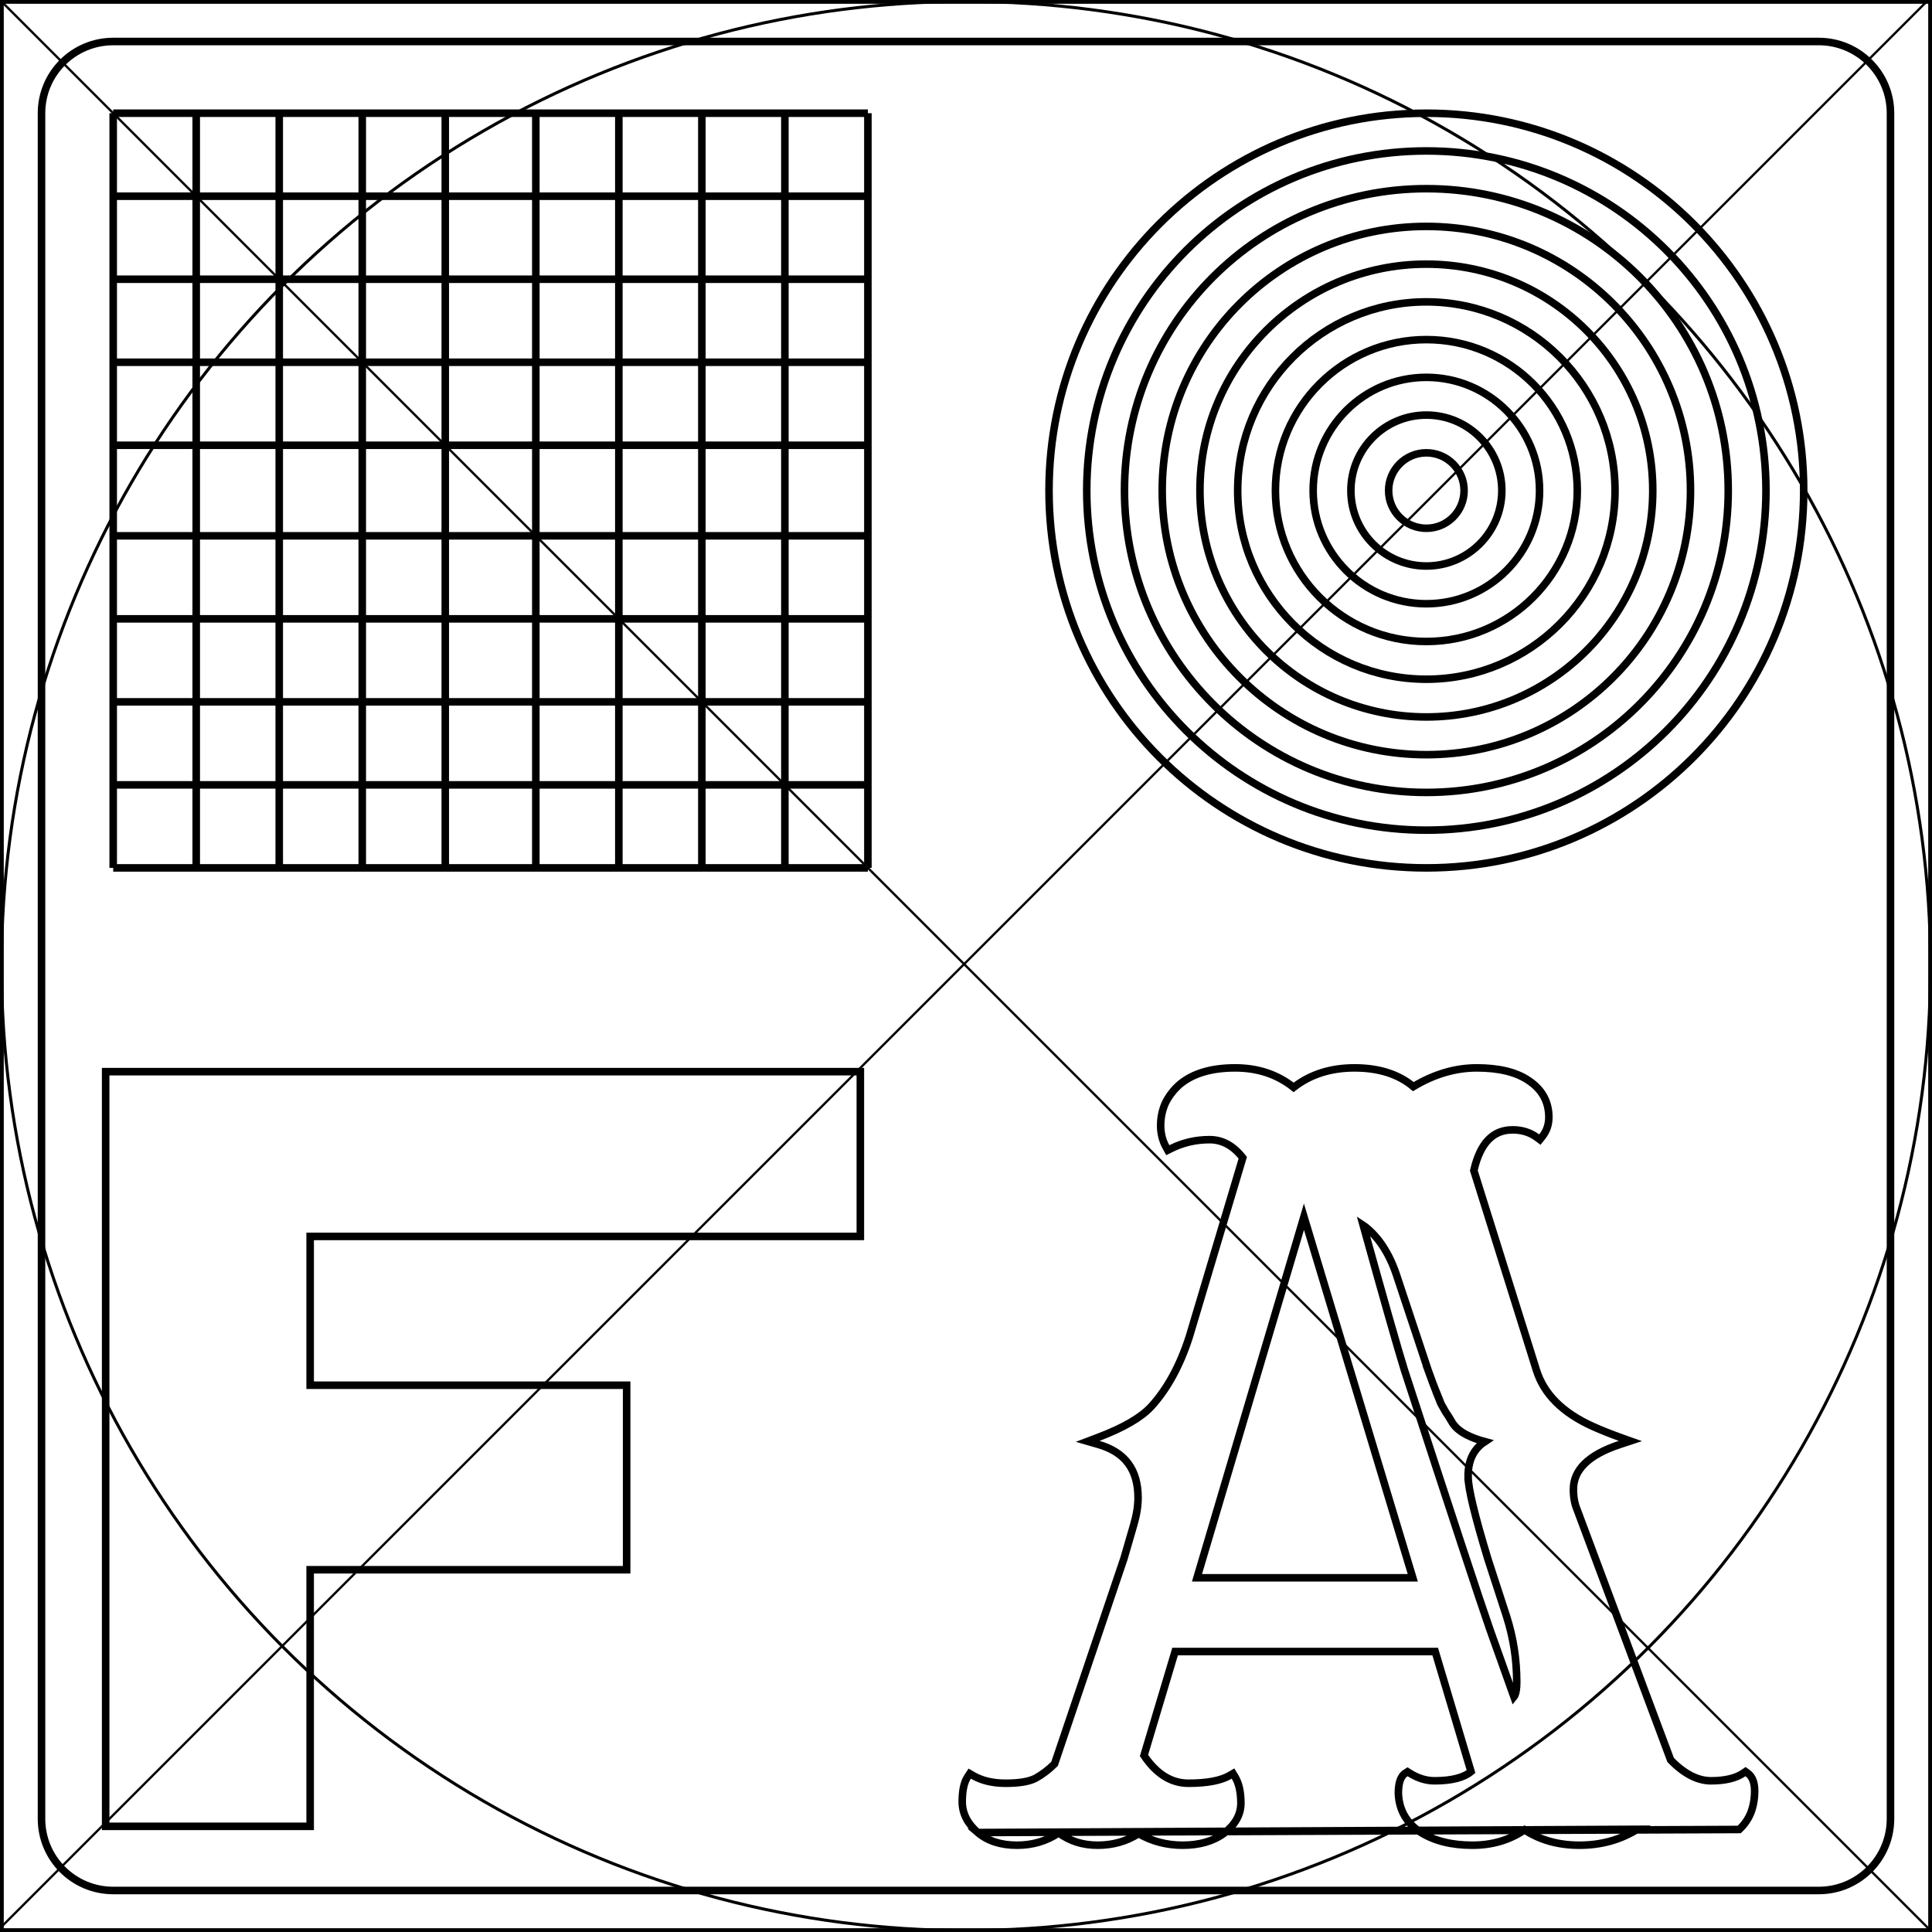 <svg xmlns="http://www.w3.org/2000/svg" width="256" height="256" fill="none" viewBox="0 0 256 256"><rect x="0" y="0" width="256" height="256" fill="#808080" stroke="none"/><g clip-path="url(#clip0)"><rect width="256" height="256" fill="#fff"/><path stroke="#000" d="M15 15H115"/><path stroke="#000" d="M115 15L115 115"/><path stroke="#000" d="M15 26H115"/><path stroke="#000" d="M104 15L104 115"/><path stroke="#000" d="M15 37H115"/><path stroke="#000" d="M93 15L93 115"/><path stroke="#000" d="M15 48H115"/><path stroke="#000" d="M82 15L82 115"/><path stroke="#000" d="M15 59H115"/><path stroke="#000" d="M71 15L71 115"/><path stroke="#000" d="M15 71H115"/><path stroke="#000" d="M59 15L59 115"/><path stroke="#000" d="M15 82H115"/><path stroke="#000" d="M48 15L48 115"/><path stroke="#000" d="M15 93H115"/><path stroke="#000" d="M37 15L37 115"/><path stroke="#000" d="M15 104H115"/><path stroke="#000" d="M26 15L26 115"/><path stroke="#000" d="M15 115H115"/><path stroke="#000" d="M15 15L15 115"/><circle cx="189" cy="65" r="5" stroke="#000"/><path stroke="#000" d="M199 65C199 70.523 194.523 75 189 75C183.477 75 179 70.523 179 65C179 59.477 183.477 55 189 55C194.523 55 199 59.477 199 65Z"/><path stroke="#000" d="M204 65C204 73.284 197.284 80 189 80C180.716 80 174 73.284 174 65C174 56.716 180.716 50 189 50C197.284 50 204 56.716 204 65Z"/><path stroke="#000" d="M209 65C209 76.046 200.046 85 189 85C177.954 85 169 76.046 169 65C169 53.954 177.954 45 189 45C200.046 45 209 53.954 209 65Z"/><path stroke="#000" d="M214 65C214 78.807 202.807 90 189 90C175.193 90 164 78.807 164 65C164 51.193 175.193 40 189 40C202.807 40 214 51.193 214 65Z"/><path stroke="#000" d="M219 65C219 81.569 205.569 95 189 95C172.431 95 159 81.569 159 65C159 48.431 172.431 35 189 35C205.569 35 219 48.431 219 65Z"/><path stroke="#000" d="M224 65C224 84.33 208.33 100 189 100C169.67 100 154 84.33 154 65C154 45.67 169.67 30 189 30C208.33 30 224 45.67 224 65Z"/><path stroke="#000" d="M229 65C229 87.091 211.091 105 189 105C166.909 105 149 87.091 149 65C149 42.909 166.909 25 189 25C211.091 25 229 42.909 229 65Z"/><path stroke="#000" d="M234 65C234 89.853 213.853 110 189 110C164.147 110 144 89.853 144 65C144 40.147 164.147 20 189 20C213.853 20 234 40.147 234 65Z"/><path stroke="#000" d="M239 65C239 92.614 216.614 115 189 115C161.386 115 139 92.614 139 65C139 37.386 161.386 15 189 15C216.614 15 239 37.386 239 65Z"/><path stroke="#000" d="M114 142H14V242H41.097V208H83.032V183.549H41.097V163.831H114V142Z"/><rect width="256" height="256" stroke="#000"/><path stroke="#000" d="M15 5.5H241C246.247 5.5 250.5 9.753 250.5 15V241C250.5 246.247 246.247 250.5 241 250.5H15C9.753 250.5 5.5 246.247 5.5 241V15C5.5 9.753 9.753 5.5 15 5.5Z"/><path stroke="#000" stroke-width=".3" d="M0 255.5L255.5 0"/><path stroke="#000" stroke-width=".3" d="M255.5 255.5L0 0"/><path stroke="#000" d="M129.562 242.821L129.561 242.82C128.217 241.663 127.5 240.298 127.5 238.738C127.5 237.32 127.718 236.18 128.235 235.406L128.497 235.015L128.903 235.253C130.068 235.934 131.516 236.289 133.272 236.289C135.11 236.289 136.399 236.051 137.202 235.633C138.078 235.155 138.923 234.52 139.734 233.723L148.935 206.493L150.233 202.021L150.233 202.021C150.614 200.713 150.799 199.526 150.799 198.457C150.799 196.566 150.352 195.065 149.498 193.915C148.645 192.766 147.349 191.92 145.563 191.401L144.125 190.984L145.525 190.453C148.927 189.164 151.247 187.79 152.556 186.361C154.666 184.045 156.348 180.975 157.59 177.129L164.674 153.406C163.393 151.775 161.931 151.011 160.28 151.011C158.446 151.011 156.744 151.406 155.167 152.193L154.739 152.406L154.507 151.988C154.029 151.129 153.793 150.178 153.793 149.146C153.793 148.083 154.002 147.081 154.423 146.147L154.427 146.138L154.432 146.129C154.895 145.204 155.52 144.395 156.305 143.704L156.314 143.696L156.314 143.696C158.084 142.209 160.557 141.5 163.665 141.5C166.66 141.5 169.251 142.357 171.413 144.083C173.625 142.354 176.324 141.5 179.479 141.5C182.67 141.5 185.285 142.312 187.276 143.981C190.02 142.334 192.825 141.5 195.685 141.5C198.6 141.5 200.927 142.049 202.605 143.212C204.34 144.383 205.231 146.007 205.231 148.042C205.231 149.017 204.935 149.886 204.34 150.629L204.04 151.004L203.653 150.718C202.749 150.051 201.683 149.711 200.436 149.711C199.108 149.711 198.044 150.155 197.201 151.035C196.363 151.91 195.715 153.248 195.291 155.102L203.581 181.546L203.581 181.547C204.567 184.706 207.041 187.212 211.117 189.035C212.277 189.55 213.458 190.021 214.661 190.45L216.034 190.94L214.65 191.396C210.373 192.805 208.485 194.83 208.485 197.353C208.485 198.383 208.65 199.267 208.966 200.017L208.97 200.027L208.974 200.036L221.368 233.203C223.198 235.087 224.983 235.964 226.728 235.964C228.627 235.964 230.033 235.604 231.003 234.946L231.294 234.748L231.578 234.955C232.248 235.441 232.5 236.295 232.5 237.308C232.5 238.315 232.339 239.262 232.014 240.145L232.01 240.154L232.01 240.153C231.678 241.007 231.156 241.762 230.454 242.416L129.562 242.821ZM129.562 242.821C130.89 243.957 132.644 244.5 134.768 244.5C136.819 244.5 138.663 243.957 140.284 242.867C141.75 243.959 143.476 244.5 145.442 244.5C147.46 244.5 149.272 243.991 150.86 242.966C152.644 243.989 154.595 244.5 156.701 244.5C158.905 244.5 160.753 243.983 162.205 242.908L162.205 242.908L162.213 242.901C163.645 241.795 164.425 240.47 164.425 238.932C164.425 237.498 164.18 236.312 163.635 235.423L163.38 235.005L162.956 235.253C161.813 235.922 160.011 236.289 157.482 236.289C155.24 236.289 153.274 235.116 151.585 232.614L155.706 218.838H190.171L194.92 234.747C193.987 235.522 192.416 235.964 190.088 235.964C188.979 235.964 187.877 235.629 186.774 234.936L186.507 234.768L186.24 234.937C185.868 235.173 185.635 235.559 185.494 236.005C185.354 236.451 185.292 237 185.292 237.633V237.644L185.293 237.654C185.386 239.855 186.385 241.583 188.253 242.795L188.253 242.795L188.261 242.8C190.096 243.945 192.386 244.5 195.099 244.5C197.713 244.5 200.021 243.825 202.004 242.465C204.075 243.827 206.51 244.5 209.287 244.5C212.12 244.5 214.678 243.8 216.95 242.394L129.562 242.821ZM194.534 195.668C194.535 196.472 194.766 197.79 195.199 199.582C195.636 201.392 196.29 203.731 197.159 206.594L197.159 206.594L197.162 206.603L199.634 214.202C199.634 214.202 199.634 214.203 199.634 214.203C200.529 217.012 200.977 219.905 200.977 222.885C200.977 223.73 200.879 224.294 200.728 224.629C200.687 224.721 200.645 224.788 200.605 224.837L197.393 215.834C197.393 215.833 197.393 215.833 197.393 215.832C196.136 212.243 192.364 200.795 186.074 181.479C185.194 178.635 183.379 172.263 180.629 162.355C180.78 162.454 180.94 162.574 181.109 162.717L181.111 162.719C182.884 164.2 184.251 166.404 185.185 169.372L185.185 169.372L185.188 169.379L189.223 181.528L189.222 181.528L189.226 181.539C189.661 182.754 190.01 183.692 190.274 184.35L190.276 184.354L190.277 184.358L190.279 184.362L190.28 184.366L190.282 184.369L190.283 184.373L190.285 184.377L190.286 184.381L190.288 184.384L190.289 184.388L190.291 184.392L190.293 184.396L190.294 184.4L190.296 184.403L190.297 184.407L190.299 184.411L190.3 184.415L190.302 184.418L190.303 184.422L190.305 184.426L190.306 184.43L190.308 184.433L190.309 184.437L190.311 184.441L190.312 184.445L190.314 184.448L190.315 184.452L190.317 184.456L190.318 184.46L190.32 184.463L190.321 184.467L190.323 184.471L190.324 184.475L190.326 184.478L190.327 184.482L190.329 184.486L190.33 184.489L190.332 184.493L190.333 184.497L190.335 184.501L190.336 184.504L190.337 184.508L190.339 184.512L190.34 184.515L190.342 184.519L190.343 184.523L190.345 184.526L190.346 184.53L190.348 184.534L190.349 184.538L190.351 184.541L190.352 184.545L190.354 184.549L190.355 184.552L190.357 184.556L190.358 184.56L190.36 184.563L190.361 184.567L190.363 184.571L190.364 184.574L190.365 184.578L190.367 184.582L190.368 184.585L190.37 184.589L190.371 184.593L190.373 184.596L190.374 184.6L190.376 184.603L190.377 184.607L190.379 184.611L190.38 184.614L190.382 184.618L190.383 184.622L190.384 184.625L190.386 184.629L190.387 184.632L190.389 184.636L190.39 184.64L190.392 184.643L190.393 184.647L190.395 184.651L190.396 184.654L190.397 184.658L190.399 184.661L190.4 184.665L190.402 184.669L190.403 184.672L190.405 184.676L190.406 184.679L190.408 184.683L190.409 184.686L190.41 184.69L190.412 184.694L190.413 184.697L190.415 184.701L190.416 184.704L190.418 184.708L190.419 184.711L190.42 184.715L190.422 184.719L190.423 184.722L190.425 184.726L190.426 184.729L190.428 184.733L190.429 184.736L190.43 184.74L190.432 184.743L190.433 184.747L190.435 184.751L190.436 184.754L190.437 184.758L190.439 184.761L190.44 184.765L190.442 184.768L190.443 184.772L190.445 184.775L190.446 184.779L190.447 184.782L190.449 184.786L190.45 184.789L190.452 184.793L190.453 184.796L190.454 184.8L190.456 184.803L190.457 184.807L190.459 184.81L190.46 184.814L190.461 184.817L190.463 184.821L190.464 184.824L190.466 184.828L190.467 184.831L190.468 184.835L190.47 184.838L190.471 184.842L190.473 184.845L190.474 184.849L190.475 184.852L190.477 184.855L190.478 184.859L190.479 184.862L190.481 184.866L190.482 184.869L190.484 184.873L190.485 184.876L190.486 184.88L190.488 184.883L190.489 184.887L190.491 184.89L190.492 184.893L190.493 184.897L190.495 184.9L190.496 184.904L190.497 184.907L190.499 184.911L190.5 184.914L190.502 184.917L190.503 184.921L190.504 184.924L190.506 184.928L190.507 184.931L190.508 184.934L190.51 184.938L190.511 184.941L190.512 184.945L190.514 184.948L190.515 184.951L190.517 184.955L190.518 184.958L190.519 184.962L190.521 184.965L190.522 184.968L190.523 184.972L190.525 184.975L190.526 184.979L190.527 184.982L190.529 184.985L190.53 184.989L190.531 184.992L190.533 184.995L190.534 184.999L190.535 185.002L190.537 185.005L190.538 185.009L190.539 185.012L190.541 185.015L190.542 185.019L190.544 185.022L190.545 185.026L190.546 185.029L190.548 185.032L190.549 185.036L190.55 185.039L190.552 185.042L190.553 185.045L190.554 185.049L190.556 185.052L190.557 185.055L190.558 185.059L190.56 185.062L190.561 185.065L190.562 185.069L190.563 185.072L190.565 185.075L190.566 185.079L190.567 185.082L190.569 185.085L190.57 185.088L190.571 185.092L190.573 185.095L190.574 185.098L190.575 185.102L190.577 185.105L190.578 185.108L190.579 185.111L190.581 185.115L190.582 185.118L190.583 185.121L190.585 185.125L190.586 185.128L190.587 185.131L190.588 185.134L190.59 185.138L190.591 185.141L190.592 185.144L190.594 185.147L190.595 185.151L190.596 185.154L190.598 185.157L190.599 185.16L190.6 185.164L190.601 185.167L190.603 185.17L190.604 185.173L190.605 185.176L190.607 185.18L190.608 185.183L190.609 185.186L190.61 185.189L190.612 185.193L190.613 185.196L190.614 185.199L190.616 185.202L190.617 185.205L190.618 185.209L190.619 185.212L190.621 185.215L190.622 185.218L190.623 185.221L190.625 185.225L190.626 185.228L190.627 185.231L190.628 185.234L190.63 185.237L190.631 185.24L190.632 185.244L190.634 185.247L190.635 185.25L190.636 185.253L190.637 185.256L190.639 185.259L190.64 185.263L190.641 185.266L190.642 185.269L190.644 185.272L190.645 185.275L190.646 185.278L190.647 185.282L190.649 185.285L190.65 185.288L190.651 185.291L190.652 185.294L190.654 185.297L190.655 185.3L190.656 185.303L190.657 185.307L190.659 185.31L190.66 185.313L190.661 185.316L190.662 185.319L190.664 185.322L190.665 185.325L190.666 185.328L190.667 185.331L190.669 185.335L190.67 185.338L190.671 185.341L190.672 185.344L190.674 185.347L190.675 185.35L190.676 185.353L190.677 185.356L190.679 185.359L190.68 185.362L190.681 185.365L190.682 185.369L190.684 185.372L190.685 185.375L190.686 185.378L190.687 185.381L190.688 185.384L190.69 185.387L190.691 185.39L190.692 185.393L190.693 185.396L190.695 185.399L190.696 185.402L190.697 185.405L190.698 185.408L190.699 185.411L190.701 185.414L190.702 185.417L190.703 185.42L190.704 185.423L190.706 185.426L190.707 185.429L190.708 185.433L190.709 185.436L190.71 185.439L190.712 185.442L190.713 185.445L190.714 185.448L190.715 185.451L190.716 185.454L190.718 185.457L190.719 185.46L190.72 185.463L190.721 185.466L190.722 185.469L190.724 185.472L190.725 185.475L190.726 185.478L190.727 185.481L190.728 185.484L190.73 185.486L190.731 185.489L190.732 185.492L190.733 185.495L190.734 185.498L190.736 185.501L190.737 185.504L190.738 185.507L190.739 185.51L190.74 185.513L190.741 185.516L190.743 185.519L190.744 185.522L190.745 185.525L190.746 185.528L190.747 185.531L190.749 185.534L190.75 185.537L190.751 185.54L190.752 185.543L190.753 185.546L190.754 185.548L190.756 185.551L190.757 185.554L190.758 185.557L190.759 185.56L190.76 185.563L190.761 185.566L190.763 185.569L190.764 185.572L190.765 185.575L190.766 185.578L190.767 185.58L190.768 185.583L190.77 185.586L190.771 185.589L190.772 185.592L190.773 185.595L190.774 185.598L190.775 185.601L190.776 185.604L190.778 185.606L190.779 185.609L190.78 185.612L190.781 185.615L190.782 185.618L190.783 185.621L190.785 185.624L190.786 185.627L190.787 185.629L190.788 185.632L190.789 185.635L190.79 185.638L190.791 185.641L190.793 185.644L190.794 185.646L190.795 185.649L190.796 185.652L190.797 185.655L190.798 185.658L190.799 185.661L190.8 185.663L190.802 185.666L190.803 185.669L190.804 185.672L190.805 185.675L190.806 185.678L190.807 185.68L190.808 185.683L190.809 185.686L190.811 185.689L190.812 185.692L190.813 185.694L190.814 185.697L190.815 185.7L190.816 185.703L190.817 185.706L190.818 185.708L190.82 185.711L190.821 185.714L190.822 185.717L190.823 185.719L190.824 185.722L190.825 185.725L190.826 185.728L190.827 185.731L190.828 185.733L190.83 185.736L190.831 185.739L190.832 185.742L190.833 185.744L190.834 185.747L190.835 185.75L190.836 185.753L190.837 185.755L190.838 185.758L190.839 185.761L190.841 185.764L190.842 185.766L190.843 185.769L190.844 185.772L190.845 185.774L190.846 185.777L190.847 185.78L190.848 185.783L190.849 185.785L190.85 185.788L190.851 185.791L190.853 185.793L190.854 185.796L190.855 185.799L190.856 185.802L190.857 185.804L190.858 185.807L190.859 185.81L190.86 185.812L190.861 185.815L190.862 185.818L190.863 185.82L190.864 185.823L190.866 185.826L190.867 185.829L190.868 185.831L190.869 185.834L190.87 185.837L190.871 185.839L190.872 185.842L190.873 185.845L190.874 185.847L190.875 185.85L190.876 185.852L190.877 185.855L190.878 185.858L190.879 185.86L190.88 185.863L190.882 185.866L190.883 185.868L190.884 185.871L190.885 185.874L190.886 185.876L190.887 185.879L190.888 185.882L190.889 185.884L190.89 185.887L190.891 185.889L190.892 185.892L190.893 185.895L190.894 185.897L190.895 185.9L190.896 185.902L190.897 185.905L190.898 185.908L190.899 185.91L190.9 185.913L190.901 185.915L190.902 185.918L190.904 185.921L190.905 185.923L190.906 185.926L190.907 185.928L190.908 185.931L190.909 185.934L190.91 185.936L190.911 185.939L190.912 185.941L190.913 185.944L190.914 185.946L190.915 185.949L190.916 185.952L190.917 185.954L190.918 185.957L190.919 185.959L190.92 185.962L190.921 185.964L190.922 185.967L190.923 185.969L190.924 185.972L190.925 185.975L190.937 186.004L190.952 186.032C191.17 186.423 191.366 186.771 191.541 187.076L191.554 187.098L191.568 187.119C191.771 187.403 192.021 187.796 192.318 188.304C192.71 189.052 193.424 189.658 194.383 190.148C195.041 190.484 195.832 190.775 196.75 191.024C196.195 191.386 195.736 191.832 195.382 192.366C194.782 193.271 194.511 194.383 194.534 195.668ZM194.534 195.668C194.534 195.67 194.534 195.671 194.534 195.673L195.034 195.664H194.534C194.534 195.665 194.534 195.667 194.534 195.668ZM158.607 209.067L172.78 161.223L187.202 209.067H158.607Z"/><circle cx="128" cy="128" r="127.8" stroke="#000" stroke-width=".4"/></g><defs><clipPath id="clip0"><rect width="256" height="256" fill="#fff"/></clipPath></defs></svg>